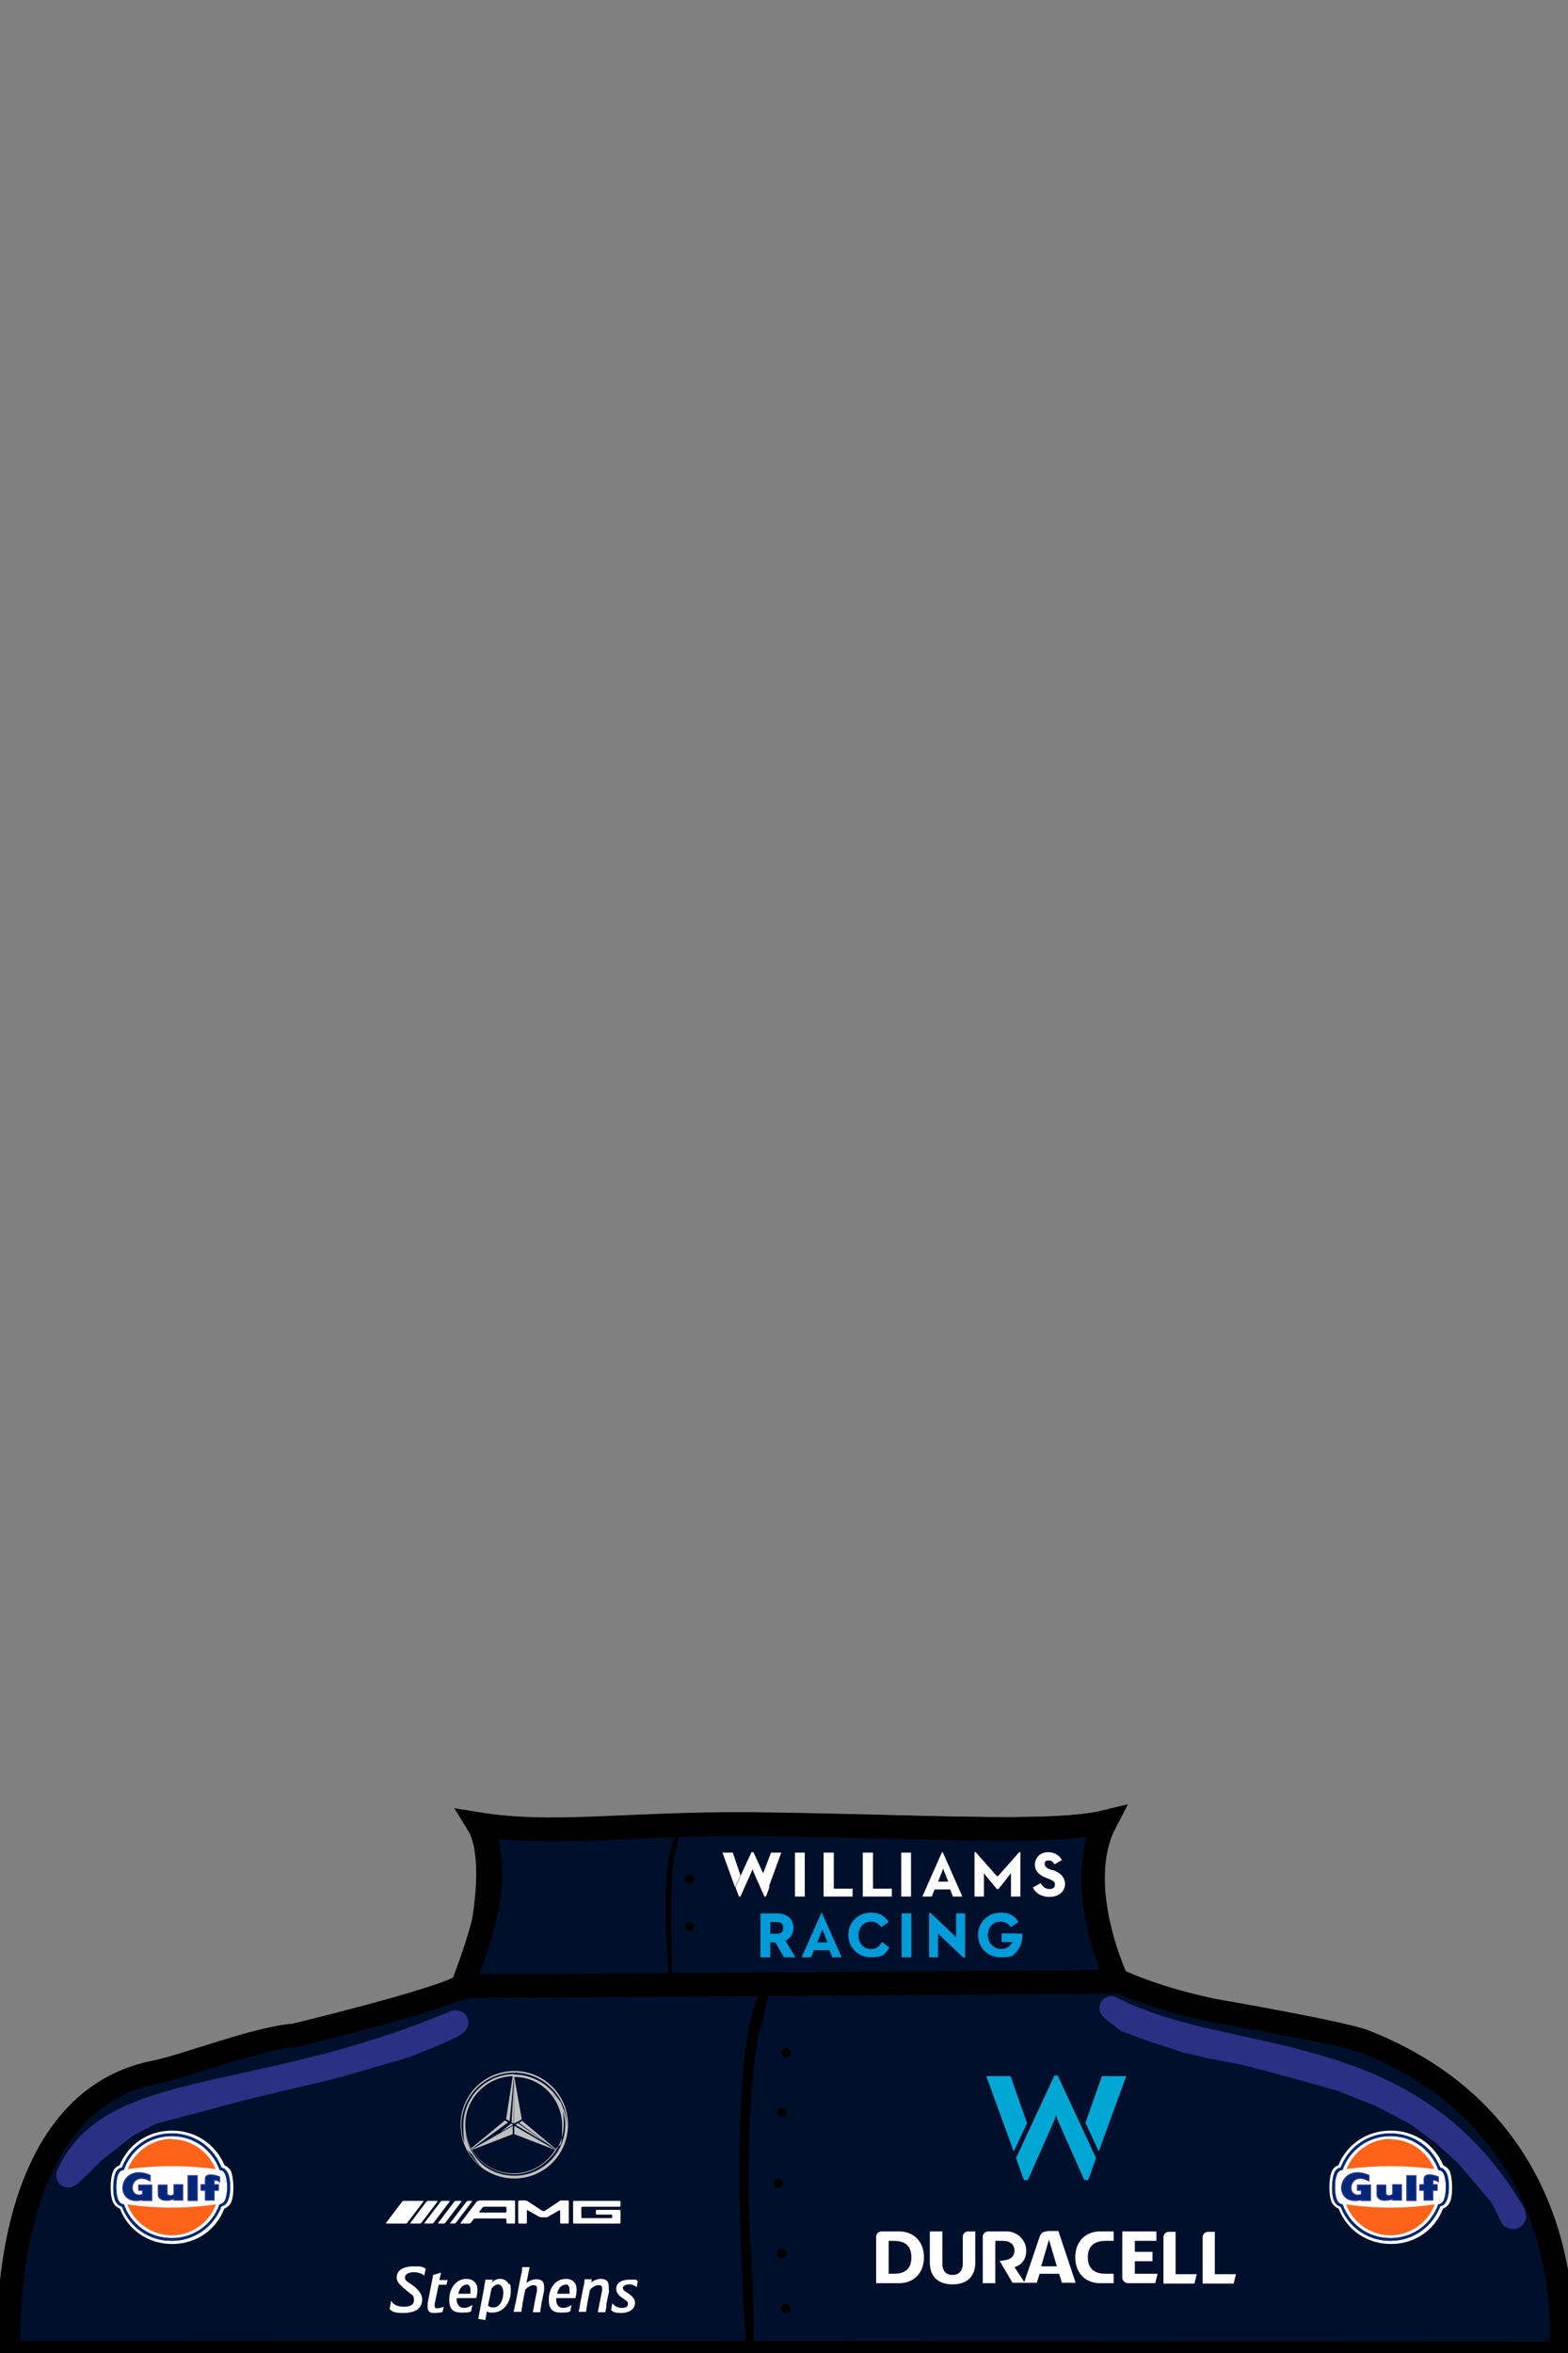 <?xml version="1.0" encoding="UTF-8"?>
<svg xmlns="http://www.w3.org/2000/svg" version="1.1" viewBox="0 0 400 600">
  <rect x="0" y="0" width="400" height="600" fill="#808080" stroke="none"/>
  <defs>
    <style>
      .cls-1 {
        fill: #ff6319;
      }

      .cls-1, .cls-2, .cls-3, .cls-4 {
        fill-rule: evenodd;
      }

      .cls-5 {
        fill: #009cd9;
      }

      .cls-6 {
        stroke: #2b3084;
      }

      .cls-6, .cls-7, .cls-3 {
        fill: #fff;
      }

      .cls-6, .cls-8, .cls-9 {
        stroke-width: 6px;
      }

      .cls-10 {
        fill: #00a7d4;
      }

      .cls-2, .cls-11 {
        stroke: #2e3192;
        stroke-miterlimit: 9.9;
        stroke-width: .3px;
      }

      .cls-2, .cls-4 {
        fill: #002876;
      }

      .cls-11 {
        fill: none;
      }

      .cls-12 {
        fill: silver;
      }

      .cls-13 {
        display: none;
      }

      .cls-8 {
        fill: #333;
      }

      .cls-8, .cls-9 {
        stroke: #000;
      }

      .cls-9 {
        fill: #000f2b;
      }
    </style>
  </defs>
  <!-- Generator: Adobe Illustrator 28.7.4, SVG Export Plug-In . SVG Version: 1.2.0 Build 166)  -->
  <g>
    <g id="_x31_2">
      <g id="Layer_1">
        <g id="suit2">
          <path id="Shirt" class="cls-9" d="M281.2,502.8c5.6,3.7,17.7,7.7,28.6,9.9,0,0,30.8,5.3,37.9,7.7,57.4,22.3,50.4,79.7,50.4,79.7l-395.8-.2s-3.8-63.4,37.2-71.5c7.7-1.5,25.9-8.7,35.6-9.4,0,0,37.4-9,42.8-12.6.9,5.7,11.3-29.5,4-41.3,19,3.1,38.2-.2,68.9,0,42.8.4,77.3,2.9,91.1-.5-8.6,16.4-.8,38.2-.8,38.2Z"/>
          <path d="M196,505.5c-12.2,8.8-5.5,94.8-5.5,94.8h1.8s.1-10.1-.4-19.6-.7-12.2-.9-18.9c-.4-18.4,1.1-37.7,2.7-43.5,3.4-12.1,2.3-12.7,2.3-12.7Z"/>
          <circle cx="200.5" cy="523.5" r="1.2"/>
          <circle cx="199.5" cy="538.7" r="1.2"/>
          <circle cx="198.5" cy="556.7" r="1.2"/>
          <circle cx="199.5" cy="574.6" r="1.2"/>
          <circle cx="200.5" cy="588.7" r="1.2"/>
          <g class="cls-13">
            <path class="cls-8" d="M-.1,599.8s-6.3-40.2,22.5-62.8c8.8-6.9,40.4-10,54.5-14.7,7.4-2.5,40.8-17.1,43.2-18.7,1,6.1,2.5,55.6,20.3,96.3.5,1.1-140.5-.2-140.5-.2h0Z"/>
            <path class="cls-8" d="M395.7,599.8s6.3-40.2-22.5-62.8c-8.8-6.9-40.4-10-54.5-14.7-7.4-2.5-40.8-17.1-43.2-18.7-1,6.1-2.5,55.6-20.3,96.3-.5,1.1,140.5-.2,140.5-.2h0Z"/>
          </g>
        </g>
      </g>
      <path id="Shirt-neck" class="cls-9" d="M118,506.4c3.8-10.5,11.4-29.4,4.1-41.2,19,3.1,38.2-.2,68.9,0,42.8.4,77.2,2.7,91-.6-8.6,16.4,3.1,40.7,3.1,40.7l-167.1,1.2Z"/>
      <g id="logos">
        <g id="gulf">
          <g id="g13034">
            <path id="path12502" class="cls-3" d="M354.7,543.3c-6.1,0-11.2,3.6-13.3,8.9-.4,0-1.3.6-1.6,1.4-.9,1.9-.9,6.4,0,8.1.4.8,1.2,1.3,1.7,1.5,2.1,5.5,7.3,9,13.3,9,6.1,0,11.2-3.5,13.3-9,.5-.2,1.3-.7,1.7-1.5.9-1.7.8-6.2,0-8.1-.4-.8-1.3-1.4-1.6-1.4-2.2-5.3-7.3-8.9-13.3-8.9M354.7,571.4c-5.9,0-10.7-3.5-12.7-8.7-.4-.1-1-.4-1.5-1.1-1-1.6-.9-6.1,0-7.8.5-.8,1.1-1,1.5-1.1,2-5.2,6.9-8.7,12.7-8.7,5.8,0,10.7,3.5,12.7,8.7.4.1,1,.3,1.4,1.1,1,1.6,1.1,6.1,0,7.7-.5.8-1.1,1-1.4,1.1-2,5.2-6.9,8.8-12.7,8.8"/>
            <path id="path12506" class="cls-3" d="M354.7,570.7c-5.7,0-10.4-3.5-12.2-8.6-.6-.1-.9-.3-1.2-.7-1-1.5-1-5.9,0-7.4.3-.4.6-.6,1.2-.7,1.8-5.1,6.5-8.6,12.2-8.6,5.7,0,10.4,3.5,12.2,8.6.6.1.9.3,1.2.7,1,1.5,1,5.9,0,7.4-.3.4-.6.6-1.2.7-1.8,5.1-6.5,8.6-12.2,8.6"/>
            <path id="path12510" class="cls-4" d="M349.2,556.1v-1.4c-8.1-3.5-9.6,8.1-1.9,6.2v.2h2.3v-3.9h-3.3v1.3h1s0,1.1,0,1.1c-4.2,1.3-3.4-6.4,1.9-3.5"/>
            <path id="path12514" class="cls-11" d="M349.2,556.1v-1.4c-8.1-3.5-9.6,8.1-1.9,6.2v.2h2.3v-3.9h-3.3v1.3h1s0,1.1,0,1.1c-4.2,1.3-3.4-6.4,1.9-3.5h0Z"/>
            <path id="path12518" class="cls-2" d="M351.3,557.2h2.2v2.1c0,.8,1.6.8,1.8.1v-2.3h2.2v3.9h-2.2v-.3c-2.6.8-3.9.1-4-1v-2.6Z"/>
            <path id="path12520" class="cls-4" d="M358.9,554.8h2.3v6.3h-2.3v-6.3Z"/>
            <path id="path12524" class="cls-11" d="M358.9,554.8h2.3v6.3h-2.3v-6.3Z"/>
            <path id="path12528" class="cls-4" d="M366.9,556.3v-1.2c-2.1-.8-3.5-.7-3.6.5v1.5s-1.1,0-1.1,0v1.4s1.1,0,1.1,0v2.5s2.2,0,2.2,0v-2.5s1.1,0,1.1,0v-1.4h-1.1v-.9c0-.5.7-.3,1.3,0"/>
            <path id="path12532" class="cls-11" d="M366.9,556.3v-1.2c-2.1-.8-3.5-.7-3.6.5v1.5s-1.1,0-1.1,0v1.4s1.1,0,1.1,0v2.5s2.2,0,2.2,0v-2.5s1.1,0,1.1,0v-1.4h-1.1v-.9c0-.5.7-.3,1.3,0h0Z"/>
            <path id="path12536" class="cls-4" d="M354.7,570.7c-5.7,0-10.4-3.5-12.2-8.6-.6-.1-.9-.3-1.2-.7-1-1.5-1-5.9,0-7.4.3-.4.6-.6,1.2-.7,1.8-5.1,6.5-8.6,12.2-8.6,5.7,0,10.4,3.5,12.2,8.6.6.1.9.3,1.2.7,1,1.5,1,5.9,0,7.4-.3.4-.6.6-1.2.7-1.8,5.1-6.5,8.6-12.2,8.6M340.5,553.8c.4-.7.7-.9,1.5-1.1,2-5.2,6.9-8.7,12.7-8.7,5.8,0,10.7,3.5,12.7,8.7.7.3,1,.4,1.5,1.1,1,1.7,1,5.9,0,7.7-.4.7-.7.9-1.5,1.1-2,5.3-6.9,8.8-12.7,8.8-5.8,0-10.7-3.4-12.7-8.7-.7-.3-1.1-.5-1.5-1.2-.9-1.6-.8-5.9,0-7.7"/>
            <path id="path12540" class="cls-1" d="M354.7,545.5c5.1,0,9.4,3.2,11.2,7.6-7.5-1-15-1-22.4,0,1.8-4.5,6.2-7.7,11.2-7.7M366,562.1c-1.7,4.6-6.2,7.9-11.3,7.9s-9.6-3.3-11.3-7.9c7.5,1.1,15.1,1.1,22.6,0"/>
          </g>
        </g>
        <g id="gulf-2" data-name="gulf">
          <g id="g13034-2" data-name="g13034">
            <path id="path12502-2" data-name="path12502" class="cls-3" d="M43.8,543.3c-6.1,0-11.2,3.6-13.3,8.9-.4,0-1.3.6-1.6,1.4-.9,1.9-.9,6.4,0,8.1.4.8,1.2,1.3,1.7,1.5,2.1,5.5,7.3,9,13.3,9,6.1,0,11.2-3.5,13.3-9,.5-.2,1.3-.7,1.7-1.5.9-1.7.8-6.2,0-8.1-.4-.8-1.3-1.4-1.6-1.4-2.2-5.3-7.3-8.9-13.3-8.9M43.8,571.4c-5.9,0-10.7-3.5-12.7-8.7-.4-.1-1-.4-1.5-1.1-1-1.6-.9-6.1,0-7.8.5-.8,1.1-1,1.5-1.1,2-5.2,6.9-8.7,12.7-8.7,5.8,0,10.7,3.5,12.7,8.7.4.1,1,.3,1.4,1.1,1,1.6,1.1,6.1,0,7.7-.5.8-1.1,1-1.4,1.1-2,5.2-6.9,8.8-12.7,8.8"/>
            <path id="path12506-2" data-name="path12506" class="cls-3" d="M43.8,570.7c-5.7,0-10.4-3.5-12.2-8.6-.6-.1-.9-.3-1.2-.7-1-1.5-1-5.9,0-7.4.3-.4.6-.6,1.2-.7,1.8-5.1,6.5-8.6,12.2-8.6,5.7,0,10.4,3.5,12.2,8.6.6.1.9.3,1.2.7,1,1.5,1,5.9,0,7.4-.3.4-.6.6-1.2.7-1.8,5.1-6.5,8.6-12.2,8.6"/>
            <path id="path12510-2" data-name="path12510" class="cls-4" d="M38.3,556.1v-1.4c-8.1-3.5-9.6,8.1-1.9,6.2v.2h2.3v-3.9h-3.3v1.3h1s0,1.1,0,1.1c-4.2,1.3-3.4-6.4,1.9-3.5"/>
            <path id="path12514-2" data-name="path12514" class="cls-11" d="M38.3,556.1v-1.4c-8.1-3.5-9.6,8.1-1.9,6.2v.2h2.3v-3.9h-3.3v1.3h1s0,1.1,0,1.1c-4.2,1.3-3.4-6.4,1.9-3.5h0Z"/>
            <path id="path12518-2" data-name="path12518" class="cls-2" d="M40.4,557.2h2.2v2.1c0,.8,1.6.8,1.8.1v-2.3h2.2v3.9h-2.2v-.3c-2.6.8-3.9.1-4-1v-2.6Z"/>
            <path id="path12520-2" data-name="path12520" class="cls-4" d="M48,554.8h2.3v6.3h-2.3v-6.3Z"/>
            <path id="path12524-2" data-name="path12524" class="cls-11" d="M48,554.8h2.3v6.3h-2.3v-6.3Z"/>
            <path id="path12528-2" data-name="path12528" class="cls-4" d="M56,556.3v-1.2c-2.1-.8-3.5-.7-3.6.5v1.5s-1.1,0-1.1,0v1.4s1.1,0,1.1,0v2.5s2.2,0,2.2,0v-2.5s1.1,0,1.1,0v-1.4h-1.1v-.9c0-.5.7-.3,1.3,0"/>
            <path id="path12532-2" data-name="path12532" class="cls-11" d="M56,556.3v-1.2c-2.1-.8-3.5-.7-3.6.5v1.5s-1.1,0-1.1,0v1.4s1.1,0,1.1,0v2.5s2.2,0,2.2,0v-2.5s1.1,0,1.1,0v-1.4h-1.1v-.9c0-.5.7-.3,1.3,0h0Z"/>
            <path id="path12536-2" data-name="path12536" class="cls-4" d="M43.8,570.7c-5.7,0-10.4-3.5-12.2-8.6-.6-.1-.9-.3-1.2-.7-1-1.5-1-5.9,0-7.4.3-.4.6-.6,1.2-.7,1.8-5.1,6.5-8.6,12.2-8.6,5.7,0,10.4,3.5,12.2,8.6.6.1.9.3,1.2.7,1,1.5,1,5.9,0,7.4-.3.4-.6.6-1.2.7-1.8,5.1-6.5,8.6-12.2,8.6M29.6,553.8c.4-.7.7-.9,1.5-1.1,2-5.2,6.9-8.7,12.7-8.7,5.8,0,10.7,3.5,12.7,8.7.7.3,1,.4,1.5,1.1,1,1.7,1,5.9,0,7.7-.4.7-.7.9-1.5,1.1-2,5.3-6.9,8.8-12.7,8.8-5.8,0-10.7-3.4-12.7-8.7-.7-.3-1.1-.5-1.5-1.2-.9-1.6-.8-5.9,0-7.7"/>
            <path id="path12540-2" data-name="path12540" class="cls-1" d="M43.8,545.5c5.1,0,9.4,3.2,11.2,7.6-7.5-1-15-1-22.4,0,1.8-4.5,6.2-7.7,11.2-7.7M55.1,562.1c-1.7,4.6-6.2,7.9-11.3,7.9s-9.6-3.3-11.3-7.9c7.5,1.1,15.1,1.1,22.6,0"/>
          </g>
        </g>
        <g id="g10">
          <g id="g12">
            <path id="path14" class="cls-7" d="M103.1,561.2c-.2,0-.4.1-.5.2l-4.1,5.4c0,.1,0,.2.1.2h4.8c.2,0,.4-.1.5-.2l4.1-5.4c0-.1,0-.2-.1-.2h-4.8"/>
            <path id="path16" class="cls-7" d="M111.6,561.4c0-.1,0-.2-.1-.2h-2.2c-.2,0-.4.1-.5.2l-4.1,5.4c0,.1,0,.2.1.2h2.2c.2,0,.4-.1.5-.2l4.1-5.4"/>
            <path id="path18" class="cls-7" d="M112.9,561.2c-.2,0-.4.1-.5.2l-4.1,5.4c0,.1,0,.2.1.2h1.7c.2,0,.4-.1.5-.2l4.1-5.4c0-.1,0-.2-.1-.2h-1.7"/>
            <path id="path20" class="cls-7" d="M111.8,566.8c0,.1,0,.2.1.2h1.2c.2,0,.4-.1.5-.2l4.1-5.4c0-.1,0-.2-.1-.2h-1.2c-.2,0-.4.1-.5.2l-4.1,5.4"/>
            <path id="path22" class="cls-7" d="M114.8,566.8c0,.1,0,.2.1.2h.9c.2,0,.4-.1.5-.2l4.1-5.4c0-.1,0-.2-.1-.2h-.8c-.2,0-.4.1-.5.2l-4.1,5.4"/>
            <path id="path24" class="cls-7" d="M122.4,564.1c-.2,0-.2-.1-.1-.2l.8-1c0-.1.3-.2.5-.2h5.3c.2,0,.3.1.3.3v.9c0,.2-.1.3-.3.3h-6.4s0,0,0,0ZM122.1,561.2c-.2,0-.4.1-.5.2l-4.1,5.4c0,.1,0,.2.1.2h2c.2,0,.4-.1.5-.2l.7-.9c0-.1.3-.2.5-.2h7.6c.2,0,.3.1.3.3v.7c0,.2.1.3.3.3h1.6c.2,0,.3-.1.3-.3v-5.3c0-.2-.1-.3-.3-.3h-8.8"/>
            <path id="path26" class="cls-7" d="M132.2,566.7c0,.2.1.3.3.3h1.6c.2,0,.3-.1.3-.3v-3c0-.2.1-.2.2-.1l3,1.7c.1,0,.4.1.5.1h1.1c.2,0,.4,0,.5-.1l3-1.7c.1,0,.2,0,.2.1v3c0,.2.1.3.3.3h1.6c.2,0,.3-.1.3-.3v-5.3c0-.2-.1-.3-.3-.3h-1.6c-.2,0-.4,0-.5.2l-3.8,2.5c-.1,0-.3,0-.5,0l-3.8-2.5c-.1,0-.4-.2-.5-.2h-1.6c-.2,0-.3.1-.3.3v5.3"/>
            <path id="path28" class="cls-7" d="M146.2,566.7c0,.2.1.3.3.3h11.5c.2,0,.3-.1.3-.3v-2.9c0-.2-.1-.3-.3-.3h-5.7c-.2,0-.3.1-.3.3v.6c0,.2.1.3.3.3h3.6c.2,0,.3.1.3.3v.3c0,.2-.1.3-.3.3h-7.3c-.2,0-.3-.1-.3-.3v-2.3c0-.2.1-.3.3-.3h9.4c.2,0,.3-.1.3-.3v-.9c0-.2-.1-.3-.3-.3h-11.5c-.2,0-.3.1-.3.3v5.3"/>
          </g>
        </g>
      </g>
      <path class="cls-6" d="M385.5,563.4c-26.5-44.4-72.4-36-101.8-51.3-1.4-.7,3.7,3.1,3.7,3.1l5.5,2.1,9.8,3.2,6.1,1.4,9.2,1.8,12.5,3.3,11.7,3.3,9.8,3.9,9.2,4.8,6.7,4.9,6,5.4,4.9,5.7,4.2,5,2.7,5.3s1.4.7-.1-1.8Z"/>
      <path class="cls-6" d="M17.4,554.5c11.2-24.5,47.6-17.4,98.7-38.9,0,0,2.6-.2-5.7,3.3-8.3,3.5-9.2,3.5-9.2,3.5l-16.3,4.7-22.4,5.3-13.8,3.7-9.9,2.6-6.3,3.2-8.9,7s-6.9,7.2-6.2,5.7Z"/>
      <path d="M173.1,467.8c-5.5,3.5-2.4,37.7-2.4,37.7h.8s-.9-27.8.6-32.6,1-5.1,1-5.1Z"/>
      <circle cx="175.9" cy="479.2" r="1.2"/>
      <circle cx="175.9" cy="491.3" r="1.2"/>
      <g>
        <polygon class="cls-12" points="131.5 541.8 132.1 541.4 139.8 546.7 131.5 541.8"/>
        <polygon class="cls-12" points="131 541.5 130.5 541.2 131.1 531.1 131 541.5"/>
        <polygon class="cls-12" points="130.4 541.5 127.8 543.6 130.9 541.8 130.4 541.5"/>
        <path class="cls-12" d="M131.2,528.1c-7.6,0-13.7,6.1-13.7,13.7s6.1,13.7,13.7,13.7,13.7-6.1,13.7-13.7-6.1-13.7-13.7-13.7h0ZM131.2,554.8c-3.1,0-6.1-1.1-8.3-3-2.1-1.9-3.8-4.8-4.2-8,1,6,6.2,10.6,12.5,10.6s12.6-5.6,12.6-12.6-1.1-5.7-2.7-7.8c1.7,1.3,3.1,4.9,3.1,7.8,0,7.2-5.8,13-13,13h0ZM130,540.9l1.1-11.4h0v12c.1,0,2-1.1,2-1.1l-1.9-10.8c6.8,0,12.2,5.6,12.2,12.4s-.6,4.2-1.6,6l-8.6-7.2-.8.5,9.3,6.8s0,0,0,.1l-10.5-6.1v2.1l10.4,4c-2.2,3.6-6.1,6-10.6,6s-8.4-2.4-10.6-6l10.4-4v-2.1l-10.5,6s0,0,0-.1l9.3-6.8-.8-.5-8.6,7.1c-1-1.8-1.5-3.8-1.5-6,0-6.7,5.4-12.2,12.1-12.4l-1.7,11,.8.4h0ZM131.2,528.9c-7.2,0-13,5.8-13,13s1.1,5.7,2.7,8.1c.5,1,1.1,1.7,1.9,2.5-3.1-2.5-5.1-6.3-5.1-10.5,0-7.5,6-13.5,13.5-13.5s13.6,6.3,13.4,13.5c-.2-7-6.3-13-13.4-13h0Z"/>
      </g>
      <g id="g2301">
        <path id="path2" class="cls-7" d="M229.9,483.6h2.5v-11.2h-2.5v11.2ZM222.6,472.4h-2.5v11.2h7.4v-2h-4.8v-9.2ZM254.3,478.4l-5.4-6.1h-.3v11.3h2.4v-4.1c0-.6,0-1.3,0-1.9,0,0,.4.7.9,1.2l2.4,2.9h.4l2.3-2.9c.4-.5.9-1.2.9-1.2,0,.6,0,1.3,0,1.9v4.1h2.4v-11.3h-.3l-5.4,6.1ZM268.5,476.9l-.6-.2c-.8-.3-1.4-.7-1.4-1.4s.3-.9,1-.9c.7,0,1.2.4,1.5,1l1.9-1.1c-.8-1.4-2.1-2-3.5-2-2.1,0-3.3,1.4-3.4,3.1,0,1.9,1.3,2.8,3,3.5l.6.2c1.1.5,1.6.8,1.5,1.5,0,.7-.5,1.1-1.4,1.1s-1.8-.6-2.2-1.5l-2,1.1c.5,1.3,2.1,2.4,4.2,2.4s3.9-1.1,4-3.2c0-1.8-1.1-2.9-3.2-3.7M191.7,472.3l-4.1,8.9.9,2.4h.4l2.5-5.6c.2-.5.4-.9.6-1.4.1.5.3.9.5,1.4l2.5,5.6h.4l.9-2.4-4.1-8.9h-.4ZM186.9,472.4h-2.6l3.2,8.8,1.4-3-2-5.9ZM194.6,477.9l1.5,3.3,3.2-8.8h-2.6l-2.1,5.5ZM202.8,483.6h2.5v-11.2h-2.5v11.2ZM212.6,472.4h-2.5v11.2h7.4v-2h-4.8v-9.2ZM240.6,479.8h-1.3l1-2.5c.2-.5.3-.9.3-.9,0,0,.1.4.3.9l1,2.5h-1.3ZM240.7,472.3h-.4l-5,11.3h2.4l.7-1.8h4l.7,1.8h2.4l-5-11.3Z"/>
        <path id="path4" class="cls-5" d="M230,487.9h2.5v11.2h-2.5v-11.2ZM224.9,495.3h0c-.7,1.2-1.5,1.7-2.7,1.7-1.9,0-3.2-1.5-3.2-3.5s1.3-3.5,3.2-3.5c1,0,2,.5,2.6,1.4h0c0,.1,1.9-1.3,1.9-1.3h0c-1-1.6-2.4-2.4-4.5-2.4-3.3,0-5.8,2.5-5.8,5.7s2.5,5.7,5.8,5.7,3.6-.9,4.7-2.5h0c0,0-1.9-1.4-1.9-1.4ZM260.8,493.1h0c0-.1-5.3-.1-5.3-.1v2.2h2.7c-.3.9-1.3,1.8-2.9,1.8s-3.3-1.5-3.3-3.5,1.3-3.5,3.2-3.5c1.1,0,2.1.5,2.6,1.4h0c0,.1,2-1.3,2-1.3h0c-1-1.7-2.5-2.4-4.5-2.4-3.3,0-5.8,2.5-5.8,5.7s2.4,5.7,5.8,5.7,3.1-.5,4.1-1.5c1-1.1,1.5-2.7,1.4-4.6M243.9,487.9v4.7c0,.5,0,1,0,1.4-.3-.3-.6-.7-1-1l-5.5-5.2h0s-.4,0-.4,0v11.3h2.3v-4.7c0-.5,0-.9,0-1.4.3.3.6.7,1,1l5.5,5.2h0s.4,0,.4,0v-11.3h-2.3ZM199.8,491.6c0,1-.5,1.5-1.7,1.5h-1.6v-3h1.6c1.2,0,1.7.5,1.7,1.5M200.3,494.9c1.3-.6,2.1-1.7,2.1-3.3,0-2.3-1.6-3.7-4.2-3.7h-4.2v11.2h2.5v-3.8h1.3l2.2,3.8h2.9l-2.5-4.2ZM209.8,495.3h-1.3l1-2.5c.2-.5.3-.9.3-.9,0,0,.1.4.3.9l1,2.5h-1.3ZM209.9,487.8h-.4l-5,11.3h2.4l.7-1.8h4l.7,1.8h2.4l-5-11.3Z"/>
      </g>
      <path class="cls-10" d="M269,529.2l-9.8,21.1,2,5.6h1l5.9-13.3c.5-1.1,1-2.2,1.3-3.3.3,1.1.8,2.2,1.3,3.3l5.9,13.3h1l2-5.6-9.8-21.1h-.9Z"/>
      <polygon class="cls-10" points="257.8 529.4 251.6 529.4 258.6 548.6 262 541.4 257.8 529.4"/>
      <polygon class="cls-10" points="276.9 541.3 280.3 548.6 287.3 529.4 281.1 529.4 276.9 541.3"/>
      <g id="g3484">
        <g id="g3680">
          <g id="g3682">
            <g id="g3688">
              <path id="path3690" class="cls-7" d="M300,569.1h-1.8c-.8,0-1.4.6-1.4,1.4v11.8h7.9l.6-2.4h-5.4v-10.8Z"/>
            </g>
            <g id="g3692">
              <path id="path3694" class="cls-7" d="M310,569.1h-1.8c-.8,0-1.4.6-1.4,1.4v11.8h7.9l.6-2.4h-5.4v-10.8Z"/>
            </g>
            <g id="g3696">
              <path id="path3698" class="cls-7" d="M245.6,570.4v6.9c0,1.4-.7,2.8-2.6,2.8s-2.6-1.3-2.6-2.8v-8.3c-1.2,0-3.2,0-3.2,0v7.9c0,3.7,2.2,5.6,5.8,5.6s5.8-1.9,5.8-5.6v-7.9h-1.8c-.8,0-1.4.6-1.4,1.4"/>
            </g>
            <g id="g3700">
              <path id="path3702" class="cls-7" d="M289.5,576.6h4.5v-2.4h-4.5v-2.8h5.5v-2.4h-8.7v11.8c0,.7.6,1.3,1.3,1.4h7.1l.6-2.4h-5.8v-3.2Z"/>
            </g>
            <g id="g3704">
              <path id="path3706" class="cls-7" d="M274.3,575.6c0,4.1,2.7,6.6,6.3,6.6h3.5v-2.4h-2c-2.3,0-4.6-.8-4.6-4.2s2.3-4.2,4.6-4.2h2v-2.4h-3.5c-3.6,0-6.3,2.5-6.3,6.6"/>
            </g>
            <g id="g3708">
              <path id="path3710" class="cls-7" d="M227.9,579.8h-1.2v-8.4h1.2c2.3,0,4.6.7,4.6,4.2s-2.3,4.2-4.6,4.2M229.4,569h-4.5c-.8,0-1.4.6-1.4,1.4v11.8h5.9c3.6,0,6.3-2.5,6.3-6.6,0-4.1-2.7-6.6-6.3-6.6"/>
            </g>
            <g id="g3720">
              <path id="path3722" class="cls-7" d="M265.6,577.9l2-6.8,2,6.8h-4ZM267.1,569c-1.1,0-1.6.5-1.9,1.4l-3.9,11.5-2.5-3.8c2.2-.6,3-2.5,3-4.2,0-2.7-2.3-4.9-5-4.9h-4.7c-.8,0-1.4.6-1.4,1.4v11.8h3.2v-10.8h1.9c2.6,0,3,1.7,3,2.4,0,2.4-2.3,2.6-3.8,2.7l3.3,5.6h6.2l.7-2.3h5l.7,2.3h3.5l-4.4-13.2h-2.8,0Z"/>
            </g>
          </g>
        </g>
      </g>
      <path class="cls-3" d="M108.3,580.4c-.4-.6-1.6-1-2.7-1s-2.3.4-2.3,1.3.4.9,2.2,2.2c1.5,1.2,2.2,2.3,2.2,3.4,0,2.7-2.3,3.5-4.9,3.5s-2.8-.5-3.4-1l.4-2.2c.2.9,1.6,1.6,3.1,1.6s2.7-.3,2.7-1.7-.5-1.2-1.6-2.2c-1.7-1.4-2.8-2.3-2.8-3.5,0-2.3,2.3-2.9,4.5-2.9s2.1.2,2.9.6l-.4,1.9h0Z"/>
      <path class="cls-3" d="M113.9,582.6c-.3,0-.9,0-1.3,0h-.7l-1,4.8c0,.3,0,.5,0,.7,0,.4.2.5.7.5s1.1-.2,1.6-.4l-.3,1.3c-.3.2-1.5.3-2.2.3-1.3,0-1.6-.6-1.6-1.6s0-.5,0-.9l1.4-7.2,2-.6-.4,1.9h2.1l-.3,1.2Z"/>
      <path class="cls-3" d="M121.5,585.9c.2-.7.3-1.4.3-2.1,0-1.5-1-2.7-2.8-2.7-2.8,0-4.4,2.6-4.4,5.3s1.2,3.3,3.3,3.3,2-.2,2.3-.4l.3-1.6c-.3.3-1.2.8-2.2.8s-1.8-.8-1.8-2.1,0-.3,0-.4h4.9ZM118.9,582.5c.8,0,1.1.5,1.1,1.5s0,.5,0,.9h-3.1c.3-1.3,1-2.3,2.1-2.3Z"/>
      <path class="cls-3" d="M129.6,582.1c-.5-.6-1.1-1-2-1s-1.5.3-2.1.9l.2-.7h-1.9c0,.7-.3,1.4-.3,2.1l-1.5,7.9,1.8.3.4-2.2c.4.3.9.3,1.4.3,3.1,0,4.7-2.9,4.7-5.4s-.3-1.6-.7-2.1ZM125.8,588.4c-.6,0-1-.2-1.3-.5l.9-4.4c.5-.5,1-1,1.7-1s1.3.9,1.3,2c0,2.1-.9,3.9-2.6,3.9Z"/>
      <path class="cls-3" d="M138.8,584.1l-.7,3.4c0,.6-.2.9-.3,2.1h-1.9c.3-1.2.3-1.5.4-2.1l.7-3.4v-.6c0-.5-.2-.8-.9-.8s-1.3.4-2.1,1.1l-.7,3.6c0,.7-.2.9-.3,2.1h-2c.3-1.1.3-1.4.5-2.1l1.4-7.2c.2-.7.3-1,.3-2.1h1.9l-.8,4c.7-.5,1.6-.9,2.5-.9,1.5,0,2,.7,2,1.9s0,.7,0,1Z"/>
      <path class="cls-3" d="M146.8,585.9c.2-.7.3-1.4.3-2.1,0-1.5-.9-2.7-2.7-2.7-2.9,0-4.4,2.6-4.4,5.3s1.2,3.3,3.2,3.3,2-.2,2.3-.4l.3-1.6c-.3.3-1.1.8-2.2.8s-1.7-.8-1.7-2.1v-.4h4.9ZM144.2,582.5c.8,0,1.1.5,1.1,1.5s0,.5,0,.9h-3.2c.3-1.3,1-2.3,2.2-2.3Z"/>
      <path class="cls-3" d="M155.4,584.1l-.7,3.4c0,.6,0,.9-.3,2.1h-1.9c.3-1.3.3-1.5.4-2.1l.7-3.4c0-.3,0-.4,0-.6,0-.7-.4-.8-1-.8s-1.4.4-2.1,1.2l-.7,3.5c0,.7-.2.9-.3,2.1h-1.9c.3-1.1.3-1.4.4-2.1l.8-4.1c.2-.7.3-1,.3-2.1h1.9l-.2.8c.8-.6,1.7-.9,2.5-.9,1.3,0,2,.6,2,1.9s0,.6,0,1Z"/>
      <path class="cls-3" d="M162.4,583.2c-.6-.5-1.2-.7-1.9-.7s-1.6.3-1.6.9.6.9,1.4,1.4c.8.6,1.7,1.3,1.7,2.4,0,1.8-1.8,2.6-3.5,2.6s-2.2-.3-2.6-.8l.3-1.7c.8,1,1.6,1.2,2.5,1.2s1.5-.3,1.5-1-.3-.7-1.1-1.3c-.9-.6-1.9-1.3-1.9-2.6s1.1-2.3,3.5-2.3,1.4,0,2,.4l-.3,1.6h0Z"/>
    </g>
  </g>
</svg>